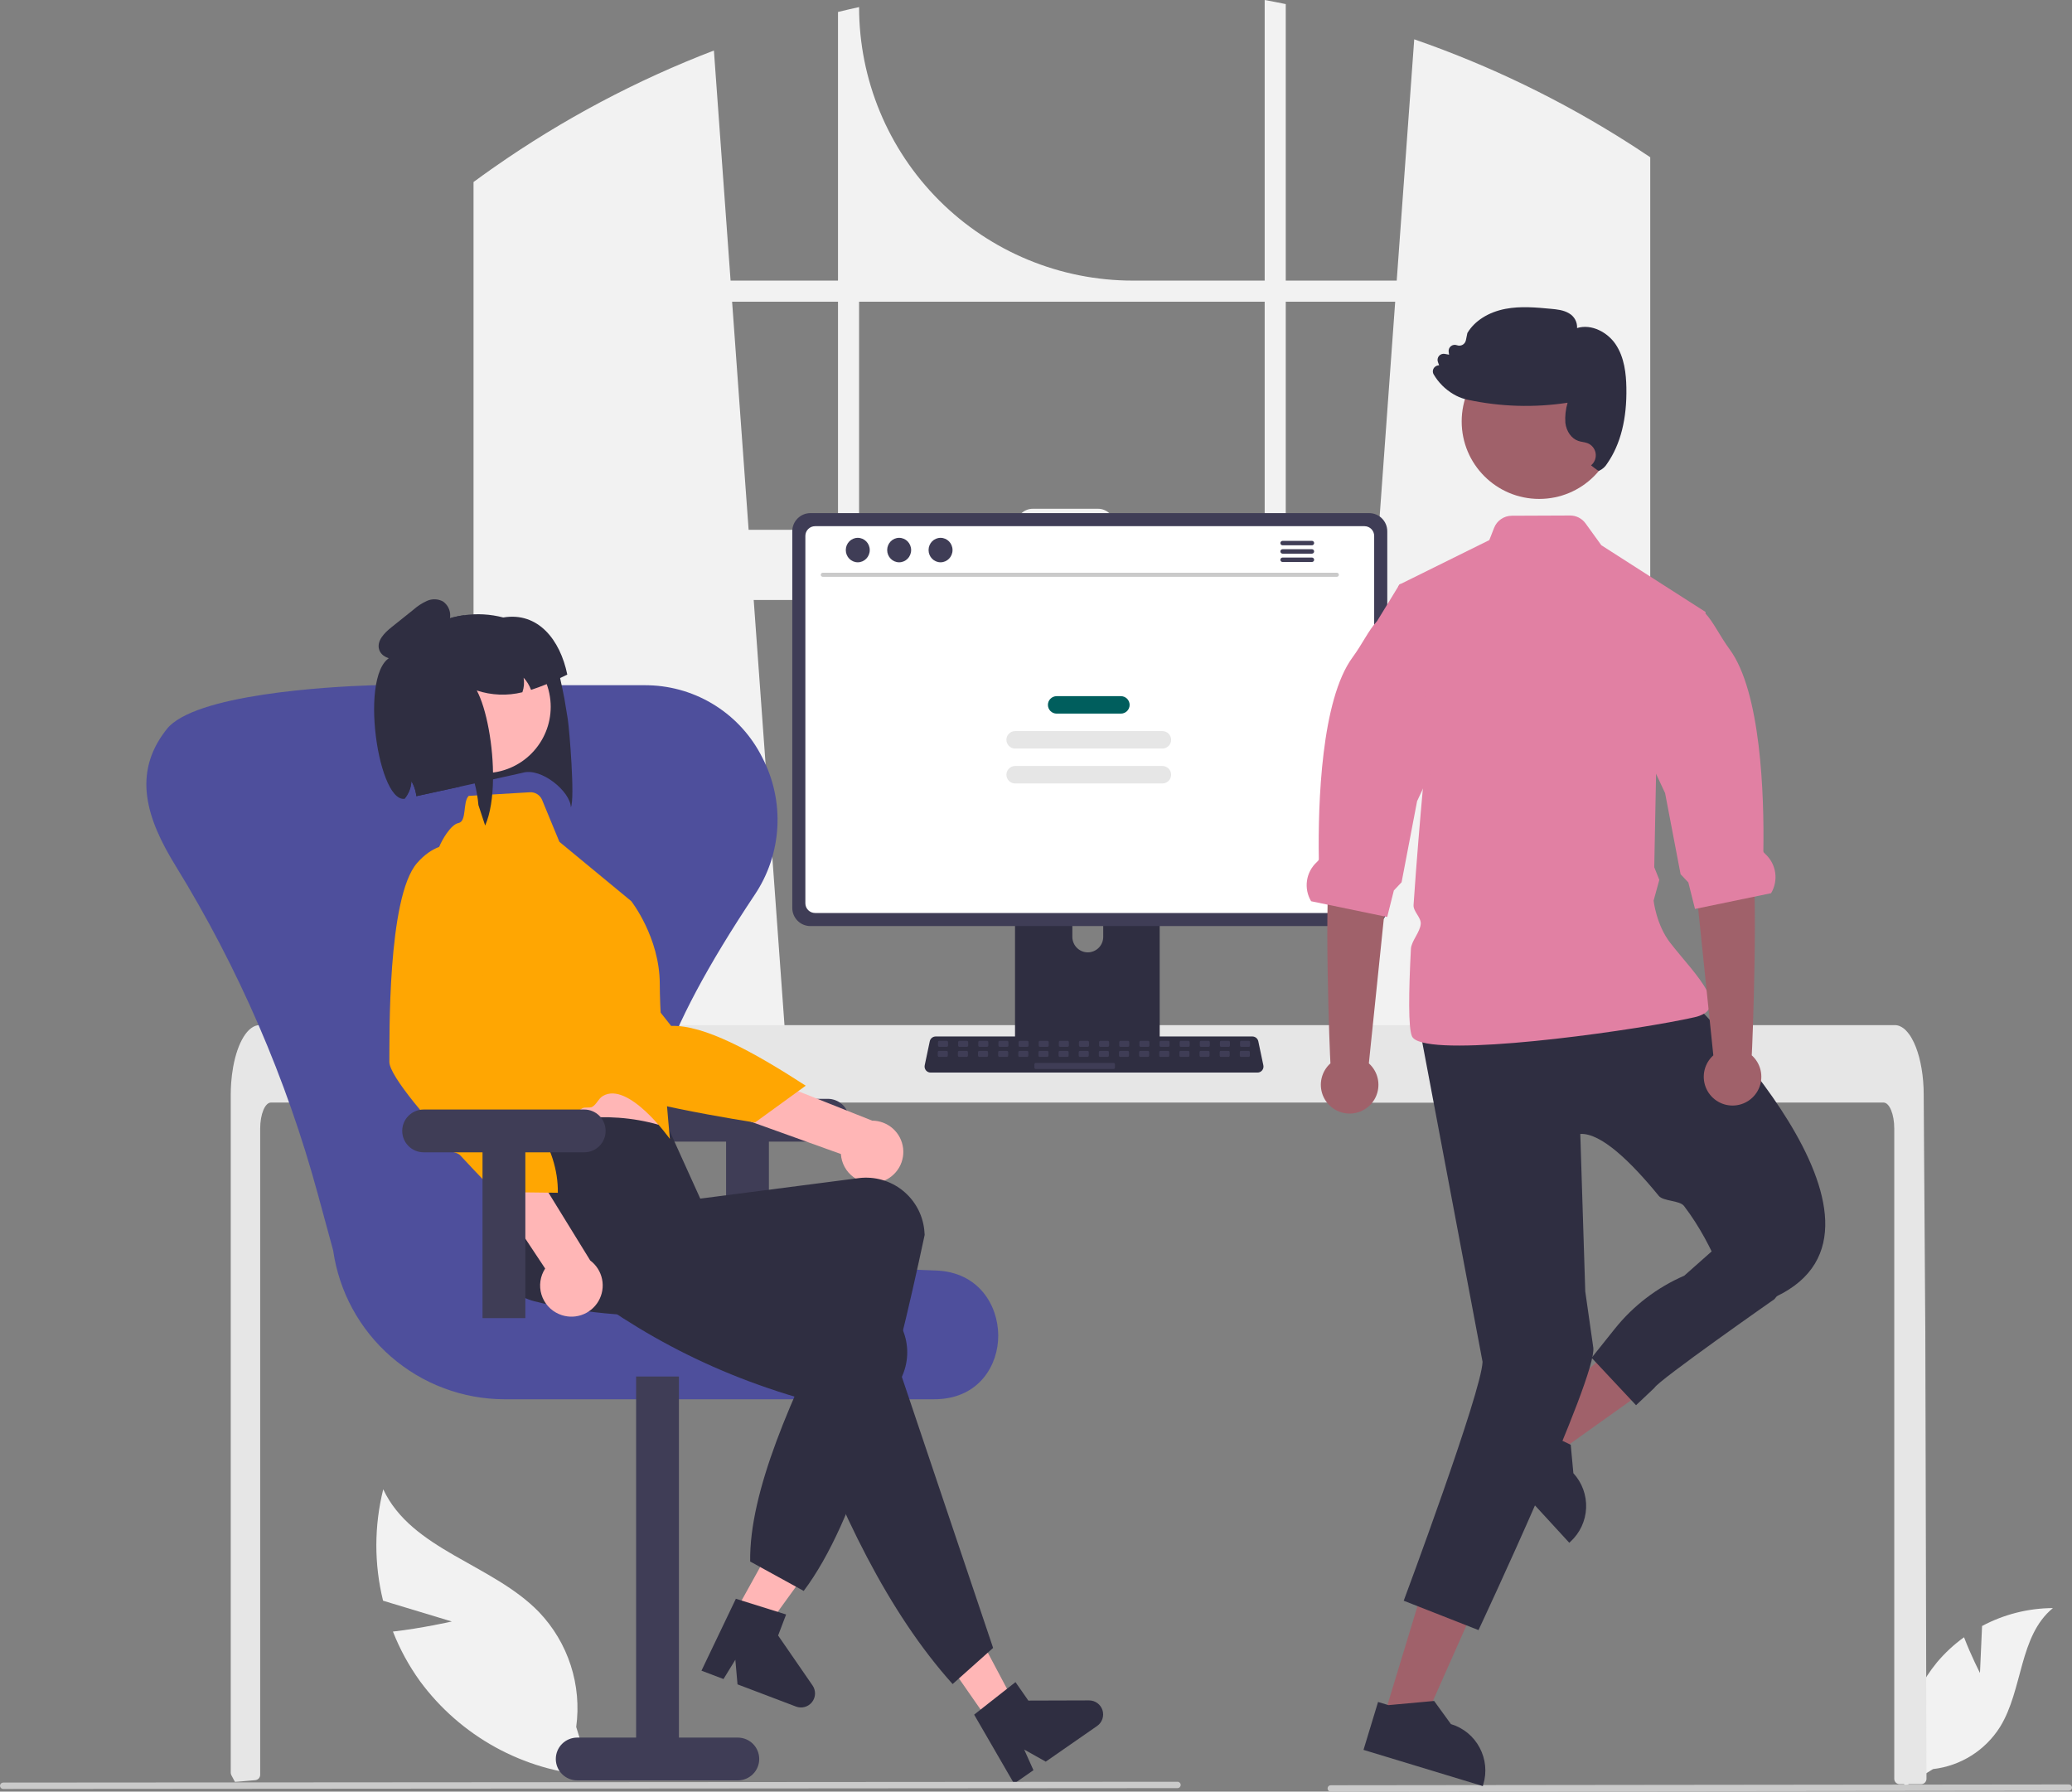<svg width="325" height="281" viewBox="0 0 325 281" fill="none" xmlns="http://www.w3.org/2000/svg">
<rect x="0" y="0" width="325" height="281" fill="#808080" stroke="none"/>
<g clip-path="url(#clip0_20_151)">
<path d="M256.642 23.205C256.277 22.962 255.907 22.731 255.542 22.496C244.984 15.749 233.667 10.268 221.826 6.166L219.08 44.01H201.674V0.642C200.579 0.415 199.474 0.201 198.37 0V44.01H177.685C166.298 44.01 155.377 39.491 147.325 31.446C139.273 23.401 134.75 12.489 134.75 1.112C133.642 1.351 132.542 1.607 131.442 1.879V44.01H114.594L111.979 7.924C99.81 12.587 88.257 18.719 77.578 26.183C77.393 26.309 77.209 26.439 77.028 26.565C76.1 27.215 75.185 27.878 74.274 28.549V172.925H123.927L123.049 160.782L118.221 94.107H215.449L210.621 160.782L209.743 172.925H258.846V24.665C258.116 24.17 257.381 23.683 256.642 23.205ZM131.442 83.096H117.424L114.833 47.316H131.442V83.096ZM198.37 83.096H174.826V82.387C174.826 82.047 174.759 81.709 174.629 81.394C174.498 81.08 174.306 80.794 174.065 80.553C173.824 80.312 173.537 80.121 173.222 79.991C172.907 79.861 172.569 79.794 172.228 79.795H161.992C161.652 79.795 161.314 79.862 160.999 79.992C160.685 80.122 160.398 80.313 160.157 80.554C159.917 80.795 159.725 81.081 159.595 81.395C159.465 81.71 159.398 82.047 159.398 82.387V83.096H134.75V47.316H198.37V83.096ZM201.674 83.096V47.316H218.841L216.251 83.096H201.674Z" fill="#F2F2F2"/>
<path d="M310.566 262.397L310.894 255.024C314.315 253.197 318.131 252.232 322.01 252.213C316.671 256.574 317.338 264.981 313.719 270.845C312.576 272.666 311.037 274.206 309.218 275.352C307.398 276.497 305.344 277.219 303.207 277.464L298.739 280.197C298.126 276.782 298.261 273.275 299.135 269.918C300.009 266.561 301.602 263.432 303.802 260.749C305.052 259.256 306.484 257.926 308.066 256.79C309.136 259.609 310.566 262.397 310.566 262.397Z" fill="#F2F2F2"/>
<path d="M70.866 254.318L60.085 251.057C58.671 245.317 58.681 239.319 60.113 233.584C64.553 243.11 77.239 245.291 84.55 252.844C86.812 255.218 88.511 258.069 89.52 261.188C90.529 264.306 90.823 267.611 90.38 270.859L92.74 278.485C87.459 278.104 82.322 276.584 77.686 274.029C73.049 271.473 69.021 267.944 65.881 263.684C64.143 261.277 62.715 258.661 61.632 255.897C66.204 255.379 70.866 254.318 70.866 254.318Z" fill="#F2F2F2"/>
<path d="M302.176 278.991C302.175 279.215 302.086 279.428 301.929 279.587C301.851 279.664 301.758 279.726 301.657 279.768C301.555 279.809 301.447 279.831 301.337 279.83H297.961C297.851 279.831 297.741 279.809 297.639 279.767C297.537 279.725 297.445 279.663 297.367 279.585C297.289 279.507 297.227 279.415 297.185 279.313C297.143 279.211 297.121 279.102 297.122 278.991V177.002C297.122 174.754 296.366 172.929 295.438 172.925H42.498C41.565 172.929 40.814 174.754 40.81 177.002V278.366C40.809 278.575 40.731 278.776 40.591 278.93C40.45 279.084 40.258 279.181 40.05 279.201C39.37 279.268 38.69 279.327 38.014 279.381C37.997 279.381 37.98 279.386 37.963 279.386C37.594 279.419 37.224 279.444 36.855 279.474H36.851C36.658 279.126 36.473 278.769 36.284 278.413C36.224 278.291 36.192 278.158 36.192 278.022V171.713C36.192 171.092 36.217 170.467 36.259 169.85C36.319 169.004 36.424 168.161 36.574 167.325C37.283 163.428 38.887 160.79 40.709 160.781H297.222C297.488 160.783 297.751 160.839 297.995 160.945C298.353 161.103 298.677 161.33 298.948 161.612C299.316 161.994 299.631 162.425 299.884 162.891C300.782 164.473 301.425 166.83 301.652 169.573C301.652 169.599 301.656 169.624 301.656 169.649C301.714 170.329 301.744 171.021 301.74 171.713L301.798 180.702L301.836 186.063L301.95 202.883L301.992 208.857L302.176 278.991Z" fill="#E6E6E6"/>
<path d="M324.5 280.871L208.733 281C208.601 281 208.474 280.947 208.381 280.853C208.287 280.76 208.235 280.633 208.235 280.501C208.235 280.368 208.287 280.242 208.381 280.148C208.474 280.054 208.601 280.001 208.733 280.001L324.5 279.872C324.632 279.873 324.759 279.925 324.853 280.019C324.946 280.113 324.999 280.239 324.999 280.372C324.999 280.504 324.946 280.631 324.853 280.724C324.759 280.818 324.632 280.871 324.5 280.871Z" fill="#CACACA"/>
<path d="M180.805 130.983H160.302C160.012 130.984 159.734 131.099 159.529 131.304C159.324 131.509 159.209 131.788 159.21 132.077V164.439H181.901V132.077C181.901 131.934 181.872 131.791 181.817 131.659C181.762 131.526 181.682 131.405 181.58 131.303C181.478 131.202 181.358 131.121 181.225 131.066C181.092 131.011 180.949 130.983 180.805 130.983ZM170.623 149.371C169.981 149.368 169.367 149.112 168.914 148.659C168.461 148.206 168.204 147.592 168.202 146.952V143.219C168.202 142.577 168.457 141.962 168.911 141.509C169.365 141.055 169.981 140.8 170.623 140.8C171.265 140.8 171.881 141.055 172.335 141.509C172.789 141.962 173.044 142.577 173.044 143.219V146.952C173.041 147.592 172.785 148.206 172.331 148.659C171.878 149.112 171.264 149.368 170.623 149.371Z" fill="#2F2E41"/>
<path d="M214.757 80.479H127.113C126.36 80.48 125.638 80.779 125.106 81.311C124.573 81.843 124.273 82.565 124.272 83.317V142.409C124.273 143.162 124.572 143.883 125.105 144.415C125.638 144.948 126.36 145.247 127.113 145.247H214.757C215.511 145.247 216.233 144.948 216.765 144.415C217.298 143.883 217.597 143.162 217.598 142.409V83.317C217.597 82.565 217.297 81.843 216.765 81.311C216.232 80.779 215.51 80.48 214.757 80.479Z" fill="#3F3D56"/>
<path d="M214.024 82.528H127.844C127.44 82.529 127.054 82.69 126.769 82.975C126.484 83.26 126.325 83.646 126.324 84.049V141.677C126.325 142.079 126.485 142.465 126.77 142.749C127.055 143.034 127.441 143.194 127.844 143.195H214.024C214.427 143.194 214.813 143.034 215.098 142.749C215.382 142.465 215.543 142.079 215.543 141.677V84.049C215.543 83.646 215.383 83.26 215.099 82.975C214.814 82.69 214.428 82.529 214.024 82.528Z" fill="white"/>
<path d="M159.139 163.404V166.526C159.14 166.688 159.204 166.843 159.318 166.958C159.433 167.072 159.588 167.136 159.75 167.137H181.36C181.522 167.136 181.677 167.071 181.791 166.957C181.905 166.843 181.97 166.688 181.971 166.526V163.404H159.139Z" fill="#3F3D56"/>
<path d="M197.239 168.223H145.966C145.826 168.223 145.687 168.192 145.561 168.132C145.434 168.071 145.322 167.983 145.234 167.875C145.146 167.766 145.083 167.638 145.05 167.502C145.017 167.366 145.015 167.224 145.043 167.087L145.839 163.311C145.884 163.1 146.001 162.911 146.168 162.775C146.336 162.639 146.546 162.564 146.762 162.563H196.444C196.66 162.564 196.869 162.639 197.037 162.775C197.205 162.911 197.321 163.1 197.367 163.311L198.162 167.087C198.191 167.224 198.189 167.366 198.156 167.502C198.123 167.638 198.06 167.766 197.972 167.875C197.883 167.983 197.772 168.071 197.645 168.132C197.518 168.192 197.38 168.223 197.239 168.223Z" fill="#2F2E41"/>
<path d="M148.5 163.243H147.331C147.218 163.243 147.126 163.335 147.126 163.448V163.985C147.126 164.098 147.218 164.19 147.331 164.19H148.5C148.613 164.19 148.705 164.098 148.705 163.985V163.448C148.705 163.335 148.613 163.243 148.5 163.243Z" fill="#3F3D56"/>
<path d="M151.658 163.243H150.489C150.376 163.243 150.284 163.335 150.284 163.448V163.985C150.284 164.098 150.376 164.19 150.489 164.19H151.658C151.772 164.19 151.863 164.098 151.863 163.985V163.448C151.863 163.335 151.772 163.243 151.658 163.243Z" fill="#3F3D56"/>
<path d="M154.817 163.243H153.648C153.534 163.243 153.443 163.335 153.443 163.448V163.985C153.443 164.098 153.534 164.19 153.648 164.19H154.817C154.93 164.19 155.022 164.098 155.022 163.985V163.448C155.022 163.335 154.93 163.243 154.817 163.243Z" fill="#3F3D56"/>
<path d="M157.975 163.243H156.806C156.693 163.243 156.601 163.335 156.601 163.448V163.985C156.601 164.098 156.693 164.19 156.806 164.19H157.975C158.088 164.19 158.18 164.098 158.18 163.985V163.448C158.18 163.335 158.088 163.243 157.975 163.243Z" fill="#3F3D56"/>
<path d="M161.133 163.243H159.964C159.851 163.243 159.759 163.335 159.759 163.448V163.985C159.759 164.098 159.851 164.19 159.964 164.19H161.133C161.247 164.19 161.338 164.098 161.338 163.985V163.448C161.338 163.335 161.247 163.243 161.133 163.243Z" fill="#3F3D56"/>
<path d="M164.292 163.243H163.122C163.009 163.243 162.918 163.335 162.918 163.448V163.985C162.918 164.098 163.009 164.19 163.122 164.19H164.292C164.405 164.19 164.497 164.098 164.497 163.985V163.448C164.497 163.335 164.405 163.243 164.292 163.243Z" fill="#3F3D56"/>
<path d="M167.45 163.243H166.281C166.168 163.243 166.076 163.335 166.076 163.448V163.985C166.076 164.098 166.168 164.19 166.281 164.19H167.45C167.563 164.19 167.655 164.098 167.655 163.985V163.448C167.655 163.335 167.563 163.243 167.45 163.243Z" fill="#3F3D56"/>
<path d="M170.608 163.243H169.439C169.326 163.243 169.234 163.335 169.234 163.448V163.985C169.234 164.098 169.326 164.19 169.439 164.19H170.608C170.722 164.19 170.813 164.098 170.813 163.985V163.448C170.813 163.335 170.722 163.243 170.608 163.243Z" fill="#3F3D56"/>
<path d="M173.767 163.243H172.597C172.484 163.243 172.392 163.335 172.392 163.448V163.985C172.392 164.098 172.484 164.19 172.597 164.19H173.767C173.88 164.19 173.972 164.098 173.972 163.985V163.448C173.972 163.335 173.88 163.243 173.767 163.243Z" fill="#3F3D56"/>
<path d="M176.925 163.243H175.756C175.643 163.243 175.551 163.335 175.551 163.448V163.985C175.551 164.098 175.643 164.19 175.756 164.19H176.925C177.038 164.19 177.13 164.098 177.13 163.985V163.448C177.13 163.335 177.038 163.243 176.925 163.243Z" fill="#3F3D56"/>
<path d="M180.083 163.243H178.914C178.801 163.243 178.709 163.335 178.709 163.448V163.985C178.709 164.098 178.801 164.19 178.914 164.19H180.083C180.196 164.19 180.288 164.098 180.288 163.985V163.448C180.288 163.335 180.196 163.243 180.083 163.243Z" fill="#3F3D56"/>
<path d="M183.242 163.243H182.072C181.959 163.243 181.867 163.335 181.867 163.448V163.985C181.867 164.098 181.959 164.19 182.072 164.19H183.242C183.355 164.19 183.447 164.098 183.447 163.985V163.448C183.447 163.335 183.355 163.243 183.242 163.243Z" fill="#3F3D56"/>
<path d="M186.4 163.243H185.231C185.117 163.243 185.026 163.335 185.026 163.448V163.985C185.026 164.098 185.117 164.19 185.231 164.19H186.4C186.513 164.19 186.605 164.098 186.605 163.985V163.448C186.605 163.335 186.513 163.243 186.4 163.243Z" fill="#3F3D56"/>
<path d="M189.558 163.243H188.389C188.276 163.243 188.184 163.335 188.184 163.448V163.985C188.184 164.098 188.276 164.19 188.389 164.19H189.558C189.671 164.19 189.763 164.098 189.763 163.985V163.448C189.763 163.335 189.671 163.243 189.558 163.243Z" fill="#3F3D56"/>
<path d="M192.716 163.243H191.547C191.434 163.243 191.342 163.335 191.342 163.448V163.985C191.342 164.098 191.434 164.19 191.547 164.19H192.716C192.83 164.19 192.921 164.098 192.921 163.985V163.448C192.921 163.335 192.83 163.243 192.716 163.243Z" fill="#3F3D56"/>
<path d="M195.875 163.243H194.706C194.592 163.243 194.501 163.335 194.501 163.448V163.985C194.501 164.098 194.592 164.19 194.706 164.19H195.875C195.988 164.19 196.08 164.098 196.08 163.985V163.448C196.08 163.335 195.988 163.243 195.875 163.243Z" fill="#3F3D56"/>
<path d="M148.463 164.821H147.294C147.18 164.821 147.089 164.912 147.089 165.026V165.563C147.089 165.676 147.18 165.767 147.294 165.767H148.463C148.576 165.767 148.668 165.676 148.668 165.563V165.026C148.668 164.912 148.576 164.821 148.463 164.821Z" fill="#3F3D56"/>
<path d="M151.621 164.821H150.452C150.339 164.821 150.247 164.912 150.247 165.026V165.563C150.247 165.676 150.339 165.767 150.452 165.767H151.621C151.734 165.767 151.826 165.676 151.826 165.563V165.026C151.826 164.912 151.734 164.821 151.621 164.821Z" fill="#3F3D56"/>
<path d="M154.779 164.821H153.61C153.497 164.821 153.405 164.912 153.405 165.026V165.563C153.405 165.676 153.497 165.767 153.61 165.767H154.779C154.893 165.767 154.984 165.676 154.984 165.563V165.026C154.984 164.912 154.893 164.821 154.779 164.821Z" fill="#3F3D56"/>
<path d="M157.938 164.821H156.769C156.655 164.821 156.564 164.912 156.564 165.026V165.563C156.564 165.676 156.655 165.767 156.769 165.767H157.938C158.051 165.767 158.143 165.676 158.143 165.563V165.026C158.143 164.912 158.051 164.821 157.938 164.821Z" fill="#3F3D56"/>
<path d="M161.096 164.821H159.927C159.814 164.821 159.722 164.912 159.722 165.026V165.563C159.722 165.676 159.814 165.767 159.927 165.767H161.096C161.209 165.767 161.301 165.676 161.301 165.563V165.026C161.301 164.912 161.209 164.821 161.096 164.821Z" fill="#3F3D56"/>
<path d="M164.254 164.821H163.085C162.972 164.821 162.88 164.912 162.88 165.026V165.563C162.88 165.676 162.972 165.767 163.085 165.767H164.254C164.368 165.767 164.459 165.676 164.459 165.563V165.026C164.459 164.912 164.368 164.821 164.254 164.821Z" fill="#3F3D56"/>
<path d="M167.413 164.821H166.243C166.13 164.821 166.039 164.912 166.039 165.026V165.563C166.039 165.676 166.13 165.767 166.243 165.767H167.413C167.526 165.767 167.618 165.676 167.618 165.563V165.026C167.618 164.912 167.526 164.821 167.413 164.821Z" fill="#3F3D56"/>
<path d="M170.571 164.821H169.402C169.289 164.821 169.197 164.912 169.197 165.026V165.563C169.197 165.676 169.289 165.767 169.402 165.767H170.571C170.684 165.767 170.776 165.676 170.776 165.563V165.026C170.776 164.912 170.684 164.821 170.571 164.821Z" fill="#3F3D56"/>
<path d="M173.729 164.821H172.56C172.447 164.821 172.355 164.912 172.355 165.026V165.563C172.355 165.676 172.447 165.767 172.56 165.767H173.729C173.842 165.767 173.934 165.676 173.934 165.563V165.026C173.934 164.912 173.842 164.821 173.729 164.821Z" fill="#3F3D56"/>
<path d="M176.888 164.821H175.718C175.605 164.821 175.513 164.912 175.513 165.026V165.563C175.513 165.676 175.605 165.767 175.718 165.767H176.888C177.001 165.767 177.093 165.676 177.093 165.563V165.026C177.093 164.912 177.001 164.821 176.888 164.821Z" fill="#3F3D56"/>
<path d="M180.046 164.821H178.877C178.763 164.821 178.672 164.912 178.672 165.026V165.563C178.672 165.676 178.763 165.767 178.877 165.767H180.046C180.159 165.767 180.251 165.676 180.251 165.563V165.026C180.251 164.912 180.159 164.821 180.046 164.821Z" fill="#3F3D56"/>
<path d="M183.204 164.821H182.035C181.922 164.821 181.83 164.912 181.83 165.026V165.563C181.83 165.676 181.922 165.767 182.035 165.767H183.204C183.317 165.767 183.409 165.676 183.409 165.563V165.026C183.409 164.912 183.317 164.821 183.204 164.821Z" fill="#3F3D56"/>
<path d="M186.363 164.821H185.193C185.08 164.821 184.988 164.912 184.988 165.026V165.563C184.988 165.676 185.08 165.767 185.193 165.767H186.363C186.476 165.767 186.567 165.676 186.567 165.563V165.026C186.567 164.912 186.476 164.821 186.363 164.821Z" fill="#3F3D56"/>
<path d="M189.521 164.821H188.352C188.238 164.821 188.147 164.912 188.147 165.026V165.563C188.147 165.676 188.238 165.767 188.352 165.767H189.521C189.634 165.767 189.726 165.676 189.726 165.563V165.026C189.726 164.912 189.634 164.821 189.521 164.821Z" fill="#3F3D56"/>
<path d="M192.679 164.821H191.51C191.397 164.821 191.305 164.912 191.305 165.026V165.563C191.305 165.676 191.397 165.767 191.51 165.767H192.679C192.792 165.767 192.884 165.676 192.884 165.563V165.026C192.884 164.912 192.792 164.821 192.679 164.821Z" fill="#3F3D56"/>
<path d="M195.837 164.821H194.668C194.555 164.821 194.463 164.912 194.463 165.026V165.563C194.463 165.676 194.555 165.767 194.668 165.767H195.837C195.951 165.767 196.042 165.676 196.042 165.563V165.026C196.042 164.912 195.951 164.821 195.837 164.821Z" fill="#3F3D56"/>
<path d="M174.677 166.714H162.453C162.34 166.714 162.249 166.806 162.249 166.919V167.456C162.249 167.569 162.34 167.661 162.453 167.661H174.677C174.79 167.661 174.882 167.569 174.882 167.456V166.919C174.882 166.806 174.79 166.714 174.677 166.714Z" fill="#3F3D56"/>
<path d="M209.694 90.469H129.055C128.971 90.467 128.891 90.432 128.832 90.373C128.773 90.313 128.741 90.232 128.741 90.148C128.741 90.064 128.773 89.984 128.832 89.924C128.891 89.864 128.971 89.83 129.055 89.828H209.694C209.778 89.83 209.857 89.864 209.916 89.924C209.975 89.984 210.008 90.064 210.008 90.148C210.008 90.232 209.975 90.313 209.916 90.373C209.857 90.432 209.778 90.467 209.694 90.469Z" fill="#CACACA"/>
<path d="M134.544 88.192C135.582 88.192 136.423 87.332 136.423 86.272C136.423 85.212 135.582 84.353 134.544 84.353C133.506 84.353 132.665 85.212 132.665 86.272C132.665 87.332 133.506 88.192 134.544 88.192Z" fill="#3F3D56"/>
<path d="M141.036 88.192C142.074 88.192 142.915 87.332 142.915 86.272C142.915 85.212 142.074 84.353 141.036 84.353C139.998 84.353 139.157 85.212 139.157 86.272C139.157 87.332 139.998 88.192 141.036 88.192Z" fill="#3F3D56"/>
<path d="M147.528 88.192C148.566 88.192 149.408 87.332 149.408 86.272C149.408 85.212 148.566 84.353 147.528 84.353C146.49 84.353 145.649 85.212 145.649 86.272C145.649 87.332 146.49 88.192 147.528 88.192Z" fill="#3F3D56"/>
<path d="M205.785 84.829H201.173C201.082 84.83 200.995 84.868 200.931 84.933C200.867 84.998 200.831 85.086 200.831 85.177C200.831 85.269 200.867 85.356 200.931 85.422C200.995 85.487 201.082 85.525 201.173 85.526H205.785C205.876 85.525 205.963 85.487 206.027 85.422C206.091 85.356 206.127 85.269 206.127 85.177C206.127 85.086 206.091 84.998 206.027 84.933C205.963 84.868 205.876 84.83 205.785 84.829Z" fill="#3F3D56"/>
<path d="M205.785 86.138H201.173C201.082 86.14 200.995 86.178 200.931 86.243C200.867 86.308 200.831 86.396 200.831 86.487C200.831 86.578 200.867 86.666 200.931 86.731C200.995 86.797 201.082 86.834 201.173 86.836H205.785C205.876 86.834 205.963 86.797 206.027 86.731C206.091 86.666 206.127 86.578 206.127 86.487C206.127 86.396 206.091 86.308 206.027 86.243C205.963 86.178 205.876 86.14 205.785 86.138Z" fill="#3F3D56"/>
<path d="M205.785 87.446H201.173C201.082 87.448 200.995 87.486 200.931 87.551C200.867 87.616 200.831 87.704 200.831 87.795C200.831 87.886 200.867 87.974 200.931 88.039C200.995 88.105 201.082 88.142 201.173 88.144H205.785C205.876 88.142 205.963 88.105 206.027 88.039C206.091 87.974 206.127 87.886 206.127 87.795C206.127 87.704 206.091 87.616 206.027 87.551C205.963 87.486 205.876 87.448 205.785 87.446Z" fill="#3F3D56"/>
<path d="M175.816 109.187H165.739C164.983 109.187 164.369 109.8 164.369 110.556V110.556C164.369 111.312 164.983 111.925 165.739 111.925H175.816C176.573 111.925 177.186 111.312 177.186 110.556V110.556C177.186 109.8 176.573 109.187 175.816 109.187Z" fill="#005E5D"/>
<path d="M182.325 114.664H159.23C158.473 114.664 157.86 115.277 157.86 116.033V116.033C157.86 116.789 158.473 117.402 159.23 117.402H182.325C183.082 117.402 183.695 116.789 183.695 116.033C183.695 115.277 183.082 114.664 182.325 114.664Z" fill="#E6E6E6"/>
<path d="M182.325 120.141H159.23C158.473 120.141 157.86 120.754 157.86 121.51C157.86 122.266 158.473 122.879 159.23 122.879H182.325C183.082 122.879 183.695 122.266 183.695 121.51C183.695 120.754 183.082 120.141 182.325 120.141Z" fill="#E6E6E6"/>
<path d="M129.842 172.342H104.653C103.762 172.342 102.908 172.696 102.278 173.325C101.648 173.954 101.294 174.808 101.294 175.698C101.294 176.588 101.648 177.441 102.278 178.071C102.908 178.7 103.762 179.054 104.653 179.054H113.889V205.06H120.606V179.054H129.842C130.733 179.054 131.587 178.7 132.217 178.071C132.847 177.441 133.201 176.588 133.201 175.698C133.201 174.808 132.847 173.954 132.217 173.325C131.587 172.696 130.733 172.342 129.842 172.342Z" fill="#3F3D56"/>
<path d="M146.468 219.464H79.093C72.561 219.44 66.256 217.069 61.33 212.784C56.403 208.499 53.183 202.587 52.259 196.126L49.874 187.361C44.938 169.198 37.419 151.837 27.547 135.807C23.035 128.486 20.713 121.399 25.988 114.576C26.033 114.518 26.077 114.461 26.12 114.404C30.351 108.902 51.408 107.711 58.273 107.48C58.544 107.47 58.816 107.466 59.089 107.466H100.996C101.269 107.466 101.542 107.471 101.812 107.48C105.513 107.588 109.115 108.694 112.237 110.682C115.359 112.671 117.884 115.466 119.544 118.772C121.316 122.148 122.14 125.939 121.929 129.745C121.718 133.55 120.479 137.228 118.345 140.387C103.625 162.481 99.118 176.334 103.732 185.306C108.195 193.983 121.877 198.42 146.789 199.268C153.483 199.496 156.556 204.704 156.577 209.447C156.598 214.067 153.644 219.168 147.109 219.45C146.897 219.459 146.683 219.464 146.468 219.464Z" fill="#4E4F9C"/>
<path d="M90.538 279.238H115.728C116.619 279.238 117.473 278.884 118.103 278.255C118.733 277.625 119.087 276.772 119.087 275.882C119.087 274.992 118.733 274.138 118.103 273.509C117.473 272.88 116.619 272.526 115.728 272.526H106.492V215.898H99.775V272.526H90.538C89.648 272.526 88.793 272.88 88.163 273.509C87.534 274.138 87.18 274.992 87.18 275.882C87.18 276.772 87.534 277.625 88.163 278.255C88.793 278.884 89.648 279.238 90.538 279.238Z" fill="#3F3D56"/>
<path d="M88.527 109.568L89.055 112.774C89.305 114.328 90.209 125.31 89.539 126.62C89.48 124.174 84.921 120.328 81.967 121.206L77.331 122.235L74.454 122.875L72.112 123.388L65.307 124.874C65.295 124.795 65.287 124.711 65.275 124.632C65.258 124.532 65.242 124.433 65.222 124.334C65.096 123.697 64.864 123.084 64.538 122.522C64.504 123.275 64.281 124.008 63.891 124.654C63.88 124.67 63.871 124.688 63.863 124.706C63.742 124.902 63.609 125.089 63.464 125.268C63.457 125.272 63.451 125.278 63.446 125.284C63.446 125.284 62.047 103.015 62.194 102.809C62.301 102.663 62.409 102.521 62.522 102.382C62.634 102.239 62.743 102.102 62.86 101.962C62.875 101.949 62.888 101.933 62.898 101.916C63.226 101.528 63.573 101.157 63.939 100.804C64.046 100.701 64.157 100.596 64.269 100.492C65.971 98.918 68.005 97.746 70.221 97.062C70.471 96.985 70.731 96.915 70.995 96.844C71.256 96.778 71.522 96.715 71.789 96.66L71.879 96.641C72.007 96.615 72.139 96.593 72.268 96.571C72.429 96.542 72.591 96.517 72.75 96.498C74.812 96.201 76.912 96.319 78.927 96.845C78.932 96.844 78.932 96.848 78.936 96.847C80.619 97.286 82.218 97.998 83.67 98.954C86.182 100.611 87.16 103.314 87.855 106.349C88.098 107.391 88.303 108.475 88.527 109.568Z" fill="#2F2E41"/>
<path d="M113.337 256.408L117.677 258.763L129.164 242.894L122.759 239.418L113.337 256.408Z" fill="#FFB6B6"/>
<path d="M115.426 250.753L123.304 253.218L122.05 256.515L127.452 264.349C127.718 264.736 127.855 265.198 127.84 265.667C127.826 266.137 127.661 266.589 127.371 266.959C127.081 267.329 126.68 267.596 126.227 267.722C125.774 267.848 125.292 267.826 124.853 267.659L115.682 264.178L115.341 260.316L113.484 263.343L110.026 262.031L115.426 250.753Z" fill="#2F2E41"/>
<path d="M137.917 185.429C137.224 185.598 136.503 185.613 135.804 185.473C135.105 185.332 134.445 185.041 133.871 184.619C133.297 184.196 132.823 183.653 132.482 183.028C132.141 182.402 131.941 181.71 131.897 180.999L94.884 167.695L101.677 161.789L136.807 175.765C138.007 175.769 139.164 176.214 140.058 177.013C140.952 177.813 141.521 178.913 141.658 180.104C141.795 181.296 141.49 182.496 140.8 183.477C140.11 184.459 139.085 185.153 137.917 185.429Z" fill="#FFB6B6"/>
<path d="M84.544 134.737C84.544 134.737 78.311 134.874 77.757 141.985C77.202 149.095 90.804 166.684 92.912 169.584C95.019 172.484 118.427 176.054 118.427 176.054L126.385 170.282C118.023 164.869 110.393 160.719 105.271 160.905L84.544 134.737Z" fill="#FFA602"/>
<path d="M76.899 166.112L78.418 172.633C78.418 172.633 78.433 178.646 79.499 179.754C80.557 180.858 103.83 178.642 103.83 178.642C103.83 178.642 101.362 168.953 101.395 161.621L76.899 166.112Z" fill="#FFB6B6"/>
<path d="M126.064 249.524L117.667 244.91C117.508 233.993 124.079 219.22 131.874 203.746C114.442 206.742 97.996 207.702 83.771 204.078C81.435 203.462 79.436 201.952 78.206 199.876C76.976 197.799 76.612 195.322 77.195 192.98C77.25 192.75 77.314 192.522 77.387 192.297C79.09 187.107 75.272 183.854 78.783 178.146C88.018 174.995 96.79 174.105 104.812 176.888L109.839 187.992L134.752 184.77C135.956 184.627 137.176 184.722 138.343 185.052C139.509 185.382 140.599 185.939 141.549 186.691C142.499 187.443 143.29 188.376 143.878 189.435C144.466 190.495 144.838 191.66 144.972 192.863C145.006 193.134 145.028 193.405 145.038 193.677C140 217.274 134.352 238.505 126.064 249.524Z" fill="#2F2E41"/>
<path d="M78.053 121.049C83.688 119.898 87.321 114.4 86.168 108.77C85.015 103.14 79.512 99.51 73.878 100.662C68.243 101.814 64.61 107.312 65.763 112.942C66.916 118.571 72.418 122.201 78.053 121.049Z" fill="#FFB6B6"/>
<path d="M73.517 124.827L83.115 124.26C83.52 124.236 83.922 124.339 84.265 124.555C84.609 124.77 84.876 125.087 85.031 125.461L87.743 132.031L99.016 141.34C99.016 141.34 103.479 147.014 103.489 154.343C103.499 161.671 105.072 178.634 105.072 178.634C105.072 178.634 98.559 169.473 94.538 171.91C93.855 172.324 93.614 173.172 92.897 173.6C92.54 173.814 91.715 173.606 91.354 173.82C85.814 177.106 80.036 180.317 79.496 179.754C78.436 178.648 77.15 173.001 77.15 173.001L68.365 140.75C67.889 139.053 67.794 137.272 68.088 135.534C68.382 133.796 69.057 132.145 70.065 130.698C70.679 129.835 71.322 129.193 71.92 129.087C73.261 128.801 72.548 125.796 73.517 124.827Z" fill="#FFA602"/>
<path d="M155.16 270.069L159.212 267.255L150.034 249.955L144.055 254.108L155.16 270.069Z" fill="#FFB6B6"/>
<path d="M155.773 258.461L149.423 264.131C139.328 252.892 131.695 237.128 125.227 219.226C108.281 214.267 95.501 206.27 84.344 196.774C80.559 193.574 77.722 189.463 80.95 185.565C81.101 185.383 81.258 185.207 81.423 185.037C85.234 181.123 94.899 181.869 100.56 178.283L113.206 191.789L112.41 195.409L136.163 203.448C137.306 203.849 138.358 204.471 139.259 205.279C140.16 206.088 140.892 207.067 141.412 208.159C141.933 209.252 142.232 210.437 142.292 211.645C142.352 212.854 142.171 214.062 141.762 215.201C141.673 215.458 141.573 215.711 141.462 215.96L155.773 258.461Z" fill="#2F2E41"/>
<path d="M152.798 268.928L159.283 263.826L161.299 266.722L170.819 266.693C171.29 266.692 171.748 266.84 172.128 267.118C172.507 267.395 172.788 267.786 172.93 268.234C173.071 268.682 173.065 269.164 172.913 269.608C172.761 270.053 172.471 270.438 172.085 270.706L164.03 276.3L160.648 274.4L162.099 277.641L159.062 279.751L152.798 268.928Z" fill="#2F2E41"/>
<path d="M87.69 206.106C87.034 205.828 86.447 205.409 85.97 204.88C85.493 204.35 85.138 203.723 84.931 203.041C84.723 202.36 84.667 201.641 84.767 200.936C84.868 200.231 85.121 199.556 85.511 198.96L63.783 166.199L72.761 165.517L92.578 197.693C93.538 198.413 94.2 199.46 94.439 200.635C94.678 201.81 94.477 203.032 93.874 204.069C93.272 205.106 92.309 205.886 91.169 206.262C90.03 206.637 88.791 206.582 87.69 206.106Z" fill="#FFB6B6"/>
<path d="M75.197 133.596C75.197 133.596 70.116 129.985 65.42 135.357C60.724 140.729 61.116 162.952 61.072 166.536C61.058 167.659 62.68 170.08 64.915 172.877C65.918 174.133 67.044 175.464 68.202 176.788C68.872 177.554 68.295 179.148 68.968 179.892C69.636 180.633 71.555 180.524 72.192 181.211C75.212 184.472 77.666 186.955 77.666 186.955L87.498 187.076C87.609 179.773 82.603 173.254 76.173 166.954L75.197 133.596Z" fill="#FFA602"/>
<path d="M88.981 105.801C88.596 105.992 88.222 106.175 87.855 106.349C86.381 107.072 84.858 107.691 83.297 108.201C83.037 107.495 82.641 106.847 82.131 106.294C82.262 107.058 82.195 107.842 81.938 108.573C79.575 109.158 77.095 109.062 74.785 108.297C76.296 111.092 77.412 116.982 77.331 122.235C77.296 125.013 76.919 127.612 76.098 129.479L75.042 126.27C74.944 125.124 74.747 123.988 74.454 122.875C73.746 119.753 73.085 121.84 72.112 123.388L65.307 124.873C65.295 124.795 65.286 124.711 65.275 124.632C65.258 124.532 65.242 124.433 65.222 124.334C65.096 123.697 64.864 123.084 64.538 122.522C64.504 123.275 64.281 124.008 63.891 124.654C63.88 124.67 63.871 124.688 63.863 124.706C63.742 124.902 63.609 125.089 63.464 125.268C63.457 125.272 63.451 125.278 63.446 125.284C59.052 125.871 55.972 103.234 62.195 102.813C62.376 102.801 62.41 102.525 62.522 102.382C62.634 102.239 62.743 102.102 62.86 101.962C62.875 101.949 62.888 101.933 62.898 101.916C63.23 101.531 63.575 101.161 63.939 100.804C64.046 100.701 64.157 100.596 64.269 100.492C65.977 98.926 68.01 97.756 70.222 97.066C70.472 96.989 70.731 96.915 70.995 96.844C71.256 96.778 71.522 96.715 71.789 96.66L71.879 96.641C72.007 96.615 72.139 96.593 72.268 96.571C72.429 96.542 72.591 96.517 72.75 96.498C73.346 96.798 73.856 97.245 74.233 97.796L78.58 96.907C78.695 96.883 78.811 96.864 78.928 96.849L78.936 96.847C84.364 95.939 87.854 100.299 88.981 105.801Z" fill="#2F2E41"/>
<path d="M65.286 101.799C64.355 102.471 63.376 103.162 62.24 103.329C61.104 103.495 59.774 102.946 59.46 101.843C59.076 100.494 60.295 99.266 61.391 98.389L64.865 95.609C65.501 95.046 66.219 94.582 66.995 94.233C67.385 94.062 67.808 93.981 68.233 93.995C68.659 94.009 69.076 94.119 69.453 94.316C69.826 94.567 70.129 94.911 70.332 95.313C70.535 95.715 70.632 96.162 70.613 96.612C70.563 97.513 70.266 98.383 69.752 99.126C69.108 100.131 68.266 100.995 67.278 101.666C66.29 102.336 65.177 102.801 64.005 103.03" fill="#2F2E41"/>
<path d="M91.638 174.02H66.448C65.558 174.02 64.704 174.373 64.074 175.003C63.444 175.632 63.09 176.486 63.09 177.376C63.09 178.266 63.444 179.119 64.074 179.748C64.704 180.378 65.558 180.731 66.448 180.731H75.685V206.738H82.402V180.731H91.638C92.529 180.731 93.383 180.378 94.013 179.748C94.643 179.119 94.997 178.266 94.997 177.376C94.997 176.486 94.643 175.632 94.013 175.003C93.383 174.373 92.529 174.02 91.638 174.02Z" fill="#3F3D56"/>
<path d="M184.698 280.452L0.5 280.58C0.368 280.58 0.241 280.527 0.147 280.434C0.054 280.34 0.001 280.213 0.001 280.081C0.001 279.949 0.054 279.822 0.147 279.728C0.241 279.635 0.368 279.582 0.5 279.582L184.698 279.453C184.831 279.453 184.957 279.506 185.051 279.599C185.144 279.693 185.197 279.82 185.197 279.952C185.197 280.084 185.144 280.211 185.051 280.305C184.957 280.398 184.831 280.451 184.698 280.452Z" fill="#CACACA"/>
<path d="M238.302 224.74L242.402 229.205L261.59 215.527L255.538 208.937L238.302 224.74Z" fill="#A0616A"/>
<path d="M246.789 231.059V231.055L246.373 226.596L246.184 226.508L245.08 225.983L239.87 223.521L239.761 223.404L238.715 222.263L232.926 227.573L240.768 236.113L246.146 241.969L246.327 241.801C247.064 241.127 247.661 240.314 248.083 239.408C248.505 238.503 248.744 237.524 248.787 236.526C248.83 235.528 248.676 234.532 248.333 233.594C247.99 232.656 247.465 231.794 246.789 231.059Z" fill="#2F2E41"/>
<path d="M217.057 269.281L222.86 271.042L232.421 249.516L223.856 246.916L217.057 269.281Z" fill="#A0616A"/>
<path d="M232.082 274.1C231.614 273.218 230.976 272.437 230.203 271.803C229.43 271.169 228.539 270.696 227.582 270.409L224.949 266.781L224.744 266.798L217.787 267.435L217.632 267.389L216.154 266.94L213.87 274.453L232.582 280.132L232.653 279.893C232.945 278.938 233.045 277.934 232.947 276.94C232.849 275.946 232.555 274.981 232.082 274.1Z" fill="#2F2E41"/>
<path d="M264.909 156.573C264.909 156.573 301.959 192.315 278.536 203.378H271.297C271.297 203.378 269.121 195.656 264.141 189.143C263.457 188.249 260.895 188.431 260.183 187.559C255.838 182.237 251.128 177.667 247.874 177.848L248.653 202.544L249.912 211.352C250.574 215.906 231.909 255.666 231.909 255.666L220.178 251.059C220.178 251.059 232.4 218.311 232.544 213.59L222.749 161.679L264.909 156.573Z" fill="#2F2E41"/>
<path d="M267.998 158.336C267.809 158.605 267.563 158.829 267.276 158.99C266.804 159.257 266.293 159.447 265.761 159.552C257.419 161.444 230.168 165.366 223.094 163.495C222.225 163.269 221.658 162.95 221.473 162.531C220.881 161.205 220.957 155.605 221.305 148.843C221.368 147.577 222.766 146.205 222.85 144.88C222.909 143.885 221.654 142.95 221.721 141.939C222.183 135.102 222.779 128.134 223.178 123.73C223.43 120.899 223.602 119.128 223.602 119.128L219.299 92.018L219.5 91.687L219.727 91.574L233.602 84.711L234.358 82.782C234.577 82.226 234.957 81.749 235.45 81.412C235.944 81.074 236.527 80.893 237.124 80.89L246.264 80.852C246.738 80.85 247.206 80.96 247.629 81.175C248.052 81.389 248.417 81.701 248.695 82.085L251.172 85.512L267.545 95.999L267.482 96.192L259.799 119.552L259.761 121.373V121.377L259.476 136.016L260.269 138L259.375 141.255C259.375 141.255 259.787 145.06 261.991 147.887C263.989 150.454 266.533 153.13 267.683 155.303V155.307C268.322 156.507 268.536 157.547 267.998 158.336Z" fill="#E180A3"/>
<path d="M280.315 201.255L278.335 203.755C278.335 203.755 260.122 216.487 259.496 217.677L256.618 220.398L249.653 212.959L253.275 208.424C256.173 204.794 259.918 201.929 264.182 200.081L269.732 195.16L280.315 201.255Z" fill="#2F2E41"/>
<path d="M268.742 165.522L265.426 133.445L264.55 120.243L273.834 118.566C273.834 118.566 273.466 128.006 274.682 133.332C275.882 138.587 274.841 164.817 274.767 165.519C275.449 166.128 275.929 166.93 276.145 167.818C276.361 168.706 276.302 169.638 275.976 170.492C275.65 171.346 275.072 172.08 274.319 172.599C273.566 173.117 272.673 173.395 271.758 173.396C270.844 173.396 269.951 173.119 269.197 172.601C268.443 172.083 267.865 171.349 267.538 170.496C267.211 169.642 267.151 168.71 267.366 167.822C267.581 166.934 268.061 166.131 268.742 165.522Z" fill="#A0616A"/>
<path d="M277.798 140.092L265.866 142.56L264.822 138.404L263.606 137.115L261.176 124.395L257.689 116.944L258.595 91.464L267.451 96.157L267.462 96.165C268.816 97.634 269.75 99.737 271.302 101.846C276.193 108.494 276.735 124.649 276.587 133.497C276.585 133.642 276.731 133.796 276.907 133.957C277.739 134.721 278.283 135.748 278.445 136.866C278.608 137.984 278.379 139.123 277.798 140.092Z" fill="#E180A3"/>
<path d="M214.709 166.78L218.026 134.703L218.901 121.502L209.618 119.824C209.618 119.824 209.985 129.264 208.769 134.59C207.569 139.846 208.61 166.076 208.684 166.777C208.002 167.386 207.522 168.188 207.306 169.076C207.09 169.964 207.149 170.897 207.475 171.75C207.801 172.604 208.379 173.339 209.132 173.857C209.885 174.376 210.778 174.654 211.693 174.654C212.607 174.654 213.501 174.377 214.254 173.86C215.008 173.342 215.586 172.608 215.913 171.754C216.24 170.901 216.3 169.968 216.085 169.08C215.87 168.192 215.39 167.39 214.709 166.78Z" fill="#A0616A"/>
<path d="M225.764 118.201L223.178 123.73L222.275 125.655L219.844 138.374L218.631 139.661L217.586 143.818L217.094 143.718L208.236 141.885L205.654 141.352C205.072 140.383 204.843 139.243 205.005 138.125C205.167 137.007 205.711 135.979 206.544 135.215C206.721 135.056 206.867 134.9 206.863 134.754C206.716 125.907 207.258 109.753 212.149 103.105C213.702 100.995 214.634 98.893 215.99 97.425C215.995 97.421 215.995 97.417 215.999 97.417L219.299 92.018L219.5 91.687L219.727 91.574L225.764 118.201Z" fill="#E180A3"/>
<path d="M241.43 78.252C248.146 78.252 253.591 72.813 253.591 66.102C253.591 59.392 248.146 53.952 241.43 53.952C234.714 53.952 229.27 59.392 229.27 66.102C229.27 72.813 234.714 78.252 241.43 78.252Z" fill="#A0616A"/>
<path d="M255.101 60.772C255.059 58.7 254.824 56.049 253.372 53.935C252.146 52.156 249.673 50.747 247.368 51.452C247.394 50.991 247.291 50.533 247.072 50.127C246.853 49.721 246.525 49.384 246.125 49.153C245.252 48.62 244.203 48.524 243.275 48.436C240.936 48.218 238.514 47.991 236.146 48.44C233.489 48.943 231.314 50.311 230.185 52.194L230.159 52.253L229.929 53.369C229.898 53.518 229.835 53.66 229.744 53.783C229.654 53.906 229.538 54.008 229.404 54.082C229.27 54.157 229.121 54.201 228.968 54.212C228.815 54.223 228.661 54.2 228.518 54.145C228.361 54.086 228.192 54.069 228.027 54.096C227.862 54.123 227.706 54.192 227.576 54.297C227.446 54.402 227.345 54.539 227.284 54.695C227.224 54.851 227.205 55.02 227.229 55.185L227.292 55.63L226.624 55.504C226.457 55.471 226.284 55.484 226.123 55.541C225.962 55.598 225.819 55.697 225.709 55.827C225.599 55.957 225.526 56.115 225.497 56.283C225.468 56.451 225.485 56.624 225.546 56.783L225.73 57.291C225.592 57.292 225.456 57.322 225.33 57.378C225.204 57.433 225.09 57.513 224.996 57.614C224.861 57.76 224.776 57.945 224.753 58.143C224.731 58.34 224.771 58.54 224.87 58.713C225.618 59.989 226.678 61.054 227.951 61.808C228.524 62.153 229.141 62.417 229.786 62.593C229.92 62.63 230.059 62.664 230.201 62.693C235.356 63.803 240.67 63.963 245.882 63.163C245.575 64.191 245.457 65.265 245.533 66.334C245.701 67.672 246.486 68.776 247.536 69.145C247.774 69.225 248.018 69.284 248.266 69.321C248.504 69.359 248.739 69.417 248.968 69.493C249.305 69.617 249.604 69.827 249.834 70.103C250.064 70.379 250.217 70.711 250.278 71.065C250.338 71.419 250.304 71.783 250.179 72.12C250.053 72.457 249.841 72.754 249.564 72.983C249.564 72.983 250.664 73.893 250.802 73.847C251.343 73.608 251.795 73.207 252.095 72.698C254.19 69.686 255.202 65.676 255.101 60.772Z" fill="#2F2E41"/>
</g>
<defs>
<clipPath id="clip0_20_151">
<rect width="325" height="281" fill="white"/>
</clipPath>
</defs>
</svg>
